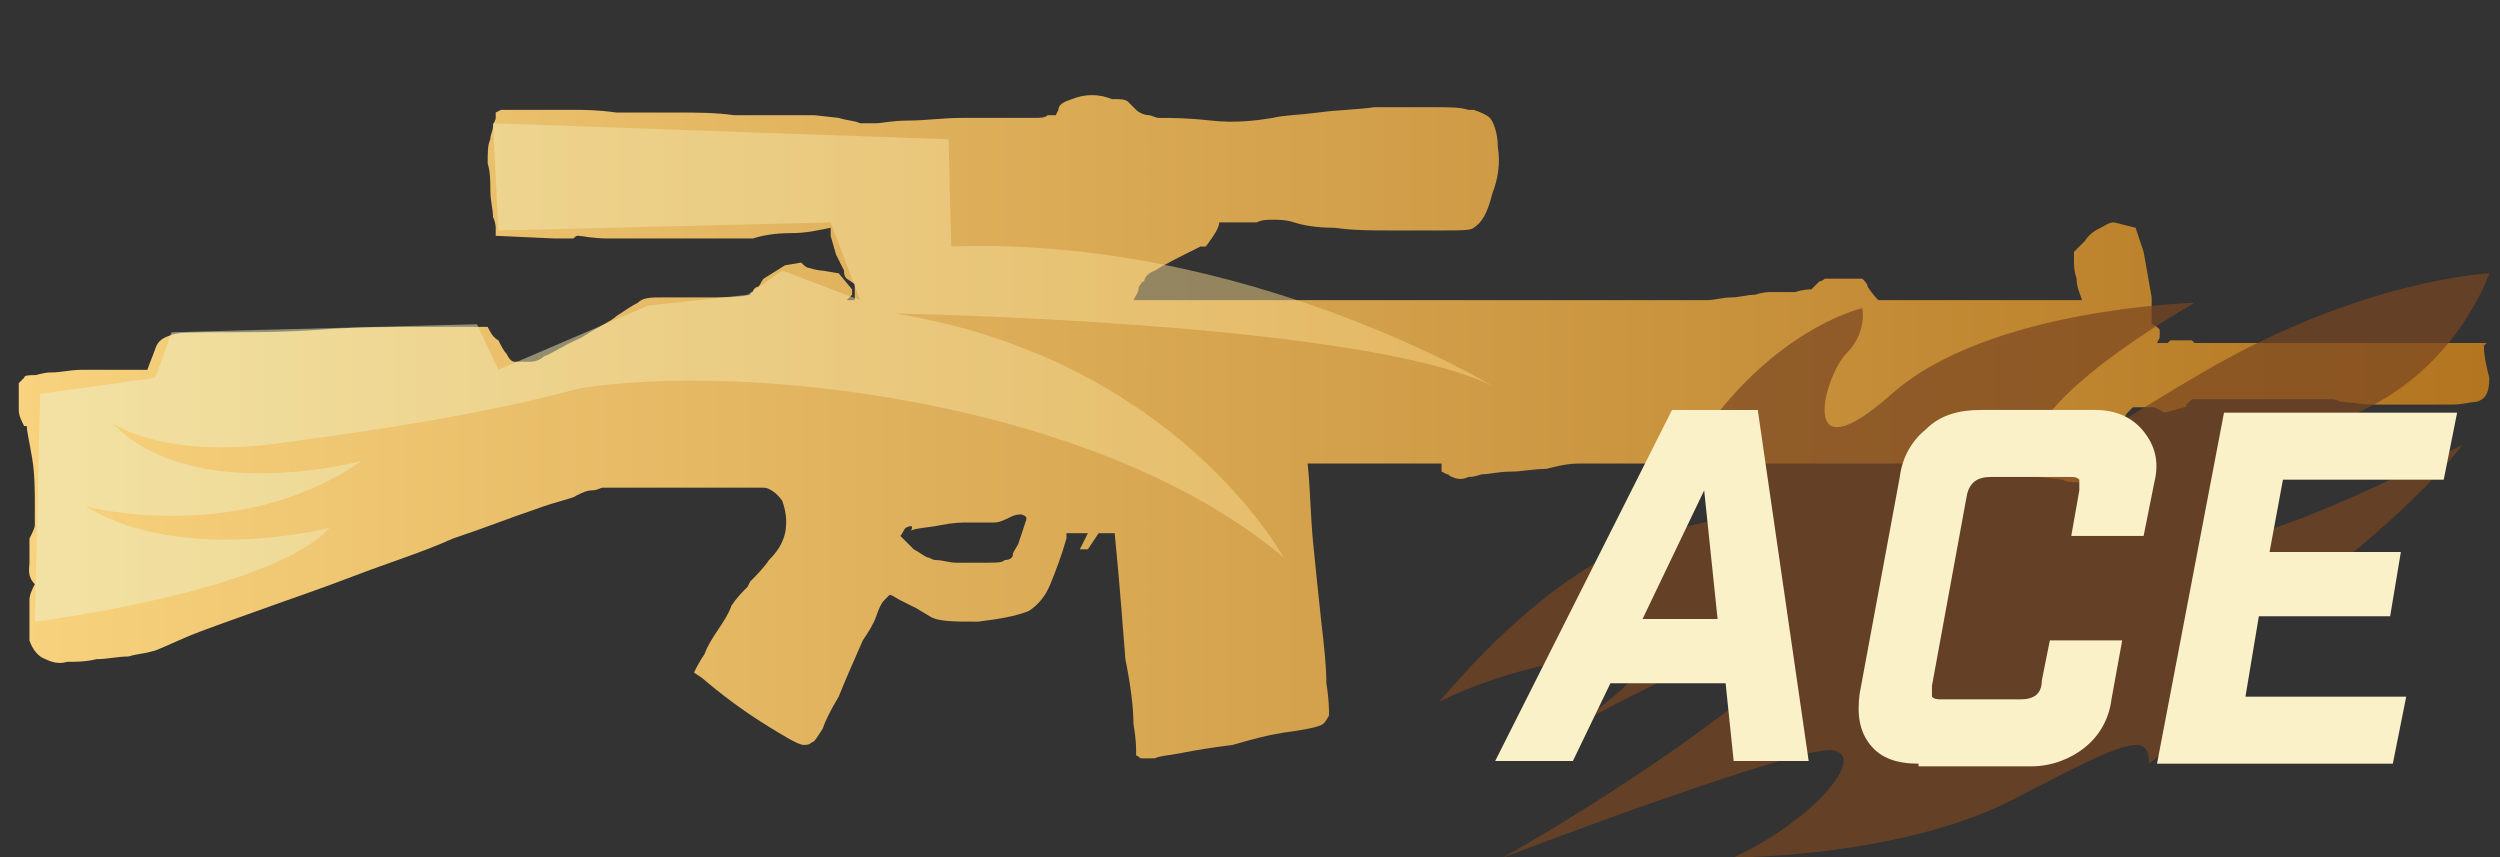 <?xml version="1.0" encoding="utf-8"?>
<!-- Generator: Adobe Illustrator 16.0.0, SVG Export Plug-In . SVG Version: 6.00 Build 0)  -->
<!DOCTYPE svg PUBLIC "-//W3C//DTD SVG 1.0//EN" "http://www.w3.org/TR/2001/REC-SVG-20010904/DTD/svg10.dtd">
<svg version="1.0" id="图层_1" xmlns="http://www.w3.org/2000/svg" xmlns:xlink="http://www.w3.org/1999/xlink" x="0px" y="0px"
	 width="93.3px" height="32px" viewBox="0 0 93.3 32" enable-background="new 0 0 93.3 32" xml:space="preserve">
<rect x="0" y="0" width="93.3" height="32" fill="#333333" stroke="none"/>
<g id="Selected_Items">
	<g>
		<g id="Selected_Items_10_">
			<linearGradient id="SVGID_1_" gradientUnits="userSpaceOnUse" x1="0.75" y1="15.938" x2="92.897" y2="15.938">
				<stop  offset="2.300000e-007" style="stop-color:#F8D27E"/>
				<stop  offset="1" style="stop-color:#B3751F"/>
			</linearGradient>
			<path fill="url(#SVGID_1_)" d="M92.7,12.9c0,0.4,0.1,0.8,0.2,1.2c0,0.5-0.1,0.8-0.5,0.9c-0.2,0-0.5,0.1-0.9,0.1
				c-0.4,0-0.9,0-1.4,0c-0.5,0-1,0-1.5,0c-0.5,0-0.9-0.1-1.2-0.1l-0.3-0.1h-5.3c0,0-0.1,0.1-0.2,0.2c0,0.1-0.1,0.1-0.1,0.1l-0.7,0.2
				l-0.4-0.2h-0.8l-0.2,0.2c-0.1,0.1-0.1,0.2-0.1,0.3v0.2l-0.3,0.6h-0.7v1.3l-0.3,0.1c-0.1,0-0.2,0.1-0.4,0.1c-0.3,0-0.5,0-0.6-0.1
				l-1-0.1h-2.9V18h-0.3c-0.7,0-1.1,0-1.2-0.1c-0.1,0-0.2-0.1-0.3-0.1c0-0.1,0-0.2,0-0.2c0,0-0.1,0-0.1-0.1h0.1v-0.2H58.9
				c-0.4,0-0.8,0.1-1.2,0.2c-0.5,0-0.9,0.1-1.3,0.1c-0.5,0-0.8,0.1-1.1,0.1c-0.3,0.1-0.4,0.1-0.5,0.1c-0.2,0.1-0.4,0.1-0.6,0
				c-0.1,0-0.1-0.1-0.2-0.1l-0.2-0.1v-0.3h-5c0.1,0.9,0.1,1.8,0.2,2.9c0.1,1,0.2,2,0.3,2.9c0.1,0.9,0.2,1.7,0.2,2.4
				c0.1,0.6,0.1,1,0.1,1.2c0,0-0.1,0.2-0.2,0.3c-0.1,0.1-0.5,0.2-1.2,0.3c-0.8,0.1-1.5,0.3-2.2,0.5c-0.8,0.1-1.4,0.2-1.9,0.3
				c-0.5,0.1-0.8,0.1-1,0.2c-0.2,0-0.4,0-0.5,0c-0.1,0-0.1-0.1-0.2-0.1c0,0,0-0.1,0-0.2c0-0.1,0-0.4-0.1-1c0-0.6-0.1-1.4-0.3-2.4
				c-0.1-1.2-0.2-2.7-0.4-4.7h-0.6l-0.4,0.6h-0.3l0.3-0.6h-0.8v0.2c-0.2,0.7-0.4,1.2-0.6,1.7c-0.2,0.5-0.5,0.8-0.8,1
				c-0.5,0.2-1.1,0.3-1.9,0.4c-0.9,0-1.5,0-1.8-0.2l-0.5-0.3c-0.2-0.1-0.4-0.2-0.6-0.3c-0.2-0.1-0.3-0.2-0.4-0.2l-0.2,0.2
				c-0.1,0.1-0.2,0.3-0.3,0.6c-0.1,0.3-0.3,0.6-0.5,0.9c-0.4,0.9-0.7,1.6-0.9,2.1c-0.3,0.5-0.5,0.9-0.6,1.2
				c-0.2,0.3-0.3,0.5-0.4,0.5c-0.1,0.1-0.2,0.1-0.3,0.1c-0.2,0-0.7-0.3-1.5-0.8c-0.8-0.5-1.6-1.1-2.3-1.7l-0.3-0.2l0.1-0.2
				c0,0,0.1-0.2,0.3-0.5c0.1-0.3,0.3-0.6,0.5-0.9c0.2-0.3,0.4-0.6,0.5-0.9c0.2-0.3,0.4-0.5,0.6-0.7l0.1-0.2c0.2-0.2,0.5-0.5,0.7-0.8
				c0.3-0.3,0.5-0.6,0.6-1c0.1-0.5,0-0.9-0.1-1.2c-0.2-0.3-0.5-0.5-0.7-0.5h-5.8c0,0-0.1,0-0.2,0c-0.1,0-0.2,0.1-0.4,0.1
				c-0.2,0-0.4,0.1-0.6,0.2c-0.1,0.1-0.7,0.2-1.5,0.5c-0.9,0.3-1.9,0.7-3.1,1.1c-1.1,0.5-2.4,0.9-3.7,1.4c-1.3,0.5-2.5,0.9-3.6,1.3
				c-1.1,0.4-2,0.7-2.7,1c-0.7,0.3-1.1,0.5-1.2,0.5c-0.3,0.1-0.6,0.1-0.9,0.2c-0.4,0-0.8,0.1-1.2,0.1c-0.4,0.1-0.8,0.1-1.1,0.1
				c-0.3,0.1-0.6,0-0.8-0.1c-0.3-0.1-0.5-0.4-0.6-0.7c0-0.3,0-0.6,0-0.9c0-0.2,0-0.4,0-0.6c0-0.2,0.1-0.4,0.2-0.6
				C1,21.5,1.1,21.2,1.1,21s0-0.5,0-0.9c0.1-0.2,0.2-0.4,0.2-0.5c0-0.2,0-0.4,0-0.6c0-0.7,0-1.3-0.1-1.9c-0.1-0.6-0.2-1-0.2-1.2H0.9
				c-0.1-0.2-0.2-0.4-0.2-0.6c0-0.2,0-0.4,0-0.5v-0.5c0.1-0.1,0.2-0.2,0.2-0.2C0.9,14,1.1,14,1.3,14c0.1,0,0.3-0.1,0.6-0.1
				c0.4,0,0.7-0.1,1.2-0.1c0.5,0,0.9,0,1.4,0c0.4,0,0.7,0,1,0c0.1-0.3,0.2-0.5,0.3-0.8c0.1-0.3,0.3-0.4,0.6-0.5
				c0.2-0.1,0.9-0.1,2-0.1c1.1,0,2.3,0,3.6-0.1c1.3-0.1,2.6-0.1,3.8-0.1c-0.2,0,0.5,0,2.2,0h0.2c0.1,0.2,0.2,0.4,0.4,0.5
				c0.1,0.2,0.2,0.4,0.3,0.5c0.1,0.2,0.2,0.3,0.3,0.3c0.2,0,0.4,0,0.6,0c0.2,0,0.4-0.1,0.5-0.2c0.3-0.1,0.7-0.4,1.4-0.7
				c0.6-0.4,1.1-0.6,1.3-0.8c0.3-0.2,0.6-0.4,0.8-0.5c0.2-0.2,0.5-0.2,0.9-0.2c0.4,0,0.9,0,1.6,0c0.7,0,1.3,0,1.7-0.1
				c0-0.1,0.1-0.1,0.1-0.1c0-0.1,0.1-0.2,0.2-0.2c0.1-0.1,0.1-0.2,0.2-0.3l0.8-0.5l0.6-0.1c0.1,0.1,0.2,0.2,0.3,0.2
				c0.3,0.1,0.5,0.1,0.5,0.1l0.6,0.1l0.5,0.6v0.2l-0.2,0.2h0.3v-0.6l-0.3-0.2c-0.1-0.1-0.1-0.2-0.1-0.3l-0.3-0.6l-0.2-0.7V8.5
				c-0.5,0.1-0.9,0.2-1.5,0.2c-0.6,0-1.1,0.1-1.4,0.2c-0.2,0-0.6,0-1.3,0c-0.7,0-1.4,0-2.1,0c-0.8,0-1.4,0-2,0c-0.6,0-1-0.1-1.1-0.1
				c-0.1,0-0.1,0-0.2,0.1c-0.1,0-0.2,0-0.3,0c-0.2,0-0.3,0-0.4,0l-2.2-0.1V8.5c0,0,0-0.2-0.1-0.4c0-0.3-0.1-0.6-0.1-1
				c0-0.3,0-0.7-0.1-1c0-0.4,0-0.7,0.1-0.9c0-0.2,0.1-0.3,0.1-0.5c0-0.1,0.1-0.2,0.1-0.3c0-0.1,0-0.2,0-0.2l0.2-0.1h1.8
				c0.1,0,0.4,0,0.9,0c0.4,0,0.9,0,1.6,0.1c0.7,0,1.4,0,2.2,0c0.8,0,1.5,0,2.2,0.1c0.7,0,1.3,0,1.8,0c0.5,0,0.9,0,1.2,0l0.9,0.1
				c0.3,0.1,0.6,0.1,0.8,0.2c0.2,0,0.4,0,0.6,0c0.2,0,0.6-0.1,1.2-0.1c0.6,0,1.3-0.1,2-0.1c0.7,0,1.3,0,1.8,0c0.5,0,0.8,0,0.9,0
				c0.2,0,0.4,0,0.5-0.1c0.1,0,0.2,0,0.3,0l0.1-0.2c0-0.2,0.2-0.3,0.5-0.4c0.5-0.2,1-0.2,1.5,0h0.1c0.2,0,0.4,0,0.5,0.1
				c0.1,0.1,0.2,0.2,0.3,0.3c0.1,0.1,0.3,0.2,0.5,0.2l0.3,0.1c0.5,0,1.1,0,2,0.1c0.9,0.1,1.7,0,2.3-0.1c0.4-0.1,0.9-0.1,1.7-0.2
				c0.7-0.1,1.4-0.1,2.1-0.2c0.8,0,1.5,0,2.1,0c0.7,0,1.1,0,1.4,0.1h0.2c0.3,0.1,0.5,0.2,0.6,0.3c0.1,0.1,0.3,0.5,0.3,1.1
				c0.1,0.6,0,1.2-0.2,1.7C55.5,8,55.3,8.3,55,8.5c-0.1,0.1-0.5,0.1-1.1,0.1c-0.6,0-1.3,0-2,0c-0.7,0-1.4,0-2.1-0.1
				c-0.7,0-1.2-0.1-1.5-0.2c-0.3-0.1-0.6-0.1-0.8-0.1c-0.2,0-0.4,0-0.6,0.1h-1.4c0,0.2-0.2,0.5-0.5,0.9h-0.2
				c-0.8,0.4-1.4,0.7-1.7,0.9c-0.3,0.1-0.4,0.3-0.4,0.4c-0.1,0-0.1,0.1-0.2,0.2c0,0.2-0.1,0.3-0.2,0.5h20.9c0,0,0.2,0,0.5,0
				c0.3,0,0.6-0.1,0.9-0.1c0.3,0,0.6-0.1,0.9-0.1c0.3-0.1,0.5-0.1,0.6-0.1c0.3,0,0.6,0,0.9,0c0.3-0.1,0.5-0.1,0.6-0.1l0.3-0.3
				c0.1,0,0.2-0.1,0.2-0.1h1.4c0.1,0.1,0.2,0.2,0.2,0.3c0.2,0.3,0.3,0.4,0.4,0.5h7.6c-0.1-0.3-0.2-0.5-0.2-0.8
				c-0.1-0.3-0.1-0.5-0.1-0.7c0-0.2,0-0.3,0-0.3L77.8,9c0.2-0.3,0.4-0.4,0.6-0.5c0.2-0.1,0.3-0.2,0.5-0.2l0.8,0.2l0.3,0.9l0.3,1.7v1
				c0.1,0,0.2,0.1,0.3,0.2c0,0.1,0,0.2,0,0.3l-0.1,0.2h0.1c0.2,0,0.3,0,0.3,0l0.1-0.1h0.8l0.1,0.1c0.1,0,0.1,0,0.2,0h10.7L92.7,12.9
				z M33.8,19.7c-0.1,0.1-0.1,0.2-0.2,0.3l0.5,0.5c0.2,0.1,0.3,0.2,0.5,0.3c0.1,0,0.2,0.1,0.3,0.1c0.3,0,0.5,0.1,0.8,0.1
				c0.2,0,0.4,0,0.5,0c0.1,0,0.4,0,0.7,0c0.3,0,0.5,0,0.6-0.1c0.2,0,0.3-0.1,0.3-0.2c0-0.1,0.1-0.2,0.2-0.4c0.2-0.6,0.3-0.9,0.3-0.9
				v-0.1c0,0-0.1-0.1-0.2-0.1c-0.1,0-0.2,0-0.4,0.1c-0.2,0.1-0.4,0.2-0.6,0.2h-1c-0.2,0-0.5,0-1,0.1c-0.5,0.1-0.9,0.1-1.1,0.2
				C34.1,19.6,34,19.6,33.8,19.7z"/>
		</g>
	</g>
</g>
<g id="guides">
</g>
<linearGradient id="SVGID_2_" gradientUnits="userSpaceOnUse" x1="-163.837" y1="-317.229" x2="-155.637" y2="-317.229" gradientTransform="matrix(6.652 0 0 6.652 1091.203 2124.141)">
	<stop  offset="2.300000e-007" style="stop-color:#EDF3CB"/>
	<stop  offset="1" style="stop-color:#F8D27E"/>
</linearGradient>
<path opacity="0.5" fill="url(#SVGID_2_)" enable-background="new    " d="M1.3,23.2c0,0,8.8-1.1,11-3.5c0,0-5.5,1.4-9.1-0.8
	c0,0,5.7,1.5,10.3-1.7c0,0-6.3,1.7-9.3-1.4c0,0,2,1.4,6.5,0.7c3-0.4,7.2-1,10.9-2c6.1-1,19.3,0.4,26.3,6.3c0,0-4-7.4-14.5-9.1
	c0,0,17.4,0.3,22.3,2.7c0,0-9.3-5.6-20.2-5.2l-0.1-4l-17-0.6l0.2,4l12.4-0.3l1.1,2.9l-2.9-1.1L27.9,11l-3.7,0.4l-5.6,2.4l-0.8-1.7
	L6.4,12.4l-0.6,1.7l-4.3,0.6L1.3,23.2z"/>
<path opacity="0.7" fill="#7A4621" d="M69.5,11.5c0,0-3.6,0.8-6.5,5.5c0,0,2.4,1.2,1.6,2.1c-0.8,0.9-4.5-0.4-10.9,7.1
	c0,0,2.6-1.4,6.1-1.7c3.5-0.3-0.9,2.5-1.9,3.1c0,0,6.6-3.9,8.4-3.5S59.7,30,56.1,32c0,0,11-4.2,12.3-4c1.3,0.2-0.7,2.6-3.7,4
	c0,0,6.3,0,10.5-2.2s5-2.5,5-1.3c0,0,3.7-2.7,2.6-3.7c-1.1-1,2.7-2.2,5.4-4.5c2.7-2.3,3.7-3.7,3.7-3.7s-6.3,3.2-8.2,3.4
	c-1.9,0.2,1.3-3.1,4.7-4.8c3.4-1.7,4.5-5,4.5-5s-4.7,0.2-10.7,3.7c-6,3.5-6.7,4.7-6.3,2.6c0.5-2.1,6-5.2,6-5.2s-7.7,0.2-11.3,3.4
	s-2.5-0.7-1.7-1.5C69.7,12.4,69.5,11.5,69.5,11.5z"/>
<g>
	<path fill="#FBF1C8" d="M60.1,25.5l-1.4,2.9h-2.9l6.6-13.1h3.2l1.9,13.1h-2.8l-0.3-2.9H60.1z M63.6,18.3l-2.3,4.8h2.8L63.6,18.3z"
		/>
	<path fill="#FBF1C8" d="M71.6,28.5c-0.8,0-1.4-0.2-1.8-0.7s-0.5-1.1-0.4-1.9l1.5-8.1c0.1-0.8,0.5-1.4,1-1.8c0.5-0.5,1.2-0.7,2-0.7
		h4.3c0.8,0,1.4,0.3,1.8,0.8c0.4,0.5,0.6,1.1,0.4,1.9L80,20h-2.7l0.3-1.7c0-0.2,0-0.3,0-0.4c-0.1-0.1-0.2-0.1-0.4-0.1h-2.9
		c-0.5,0-0.8,0.2-0.9,0.7l-1.3,7.1c0,0.2,0,0.3,0,0.4c0.1,0.1,0.2,0.1,0.4,0.1h2.9c0.5,0,0.8-0.2,0.8-0.7l0.3-1.5h2.7l-0.4,2.2
		c-0.1,0.8-0.5,1.4-1,1.8s-1.2,0.7-2,0.7H71.6z"/>
	<path fill="#FBF1C8" d="M91.7,15.4l-0.5,2.5h-6l-0.5,2.7h4.9L89.2,23h-4.9l-0.5,3h6l-0.5,2.5h-8.8L83,15.4H91.7z"/>
</g>
</svg>

